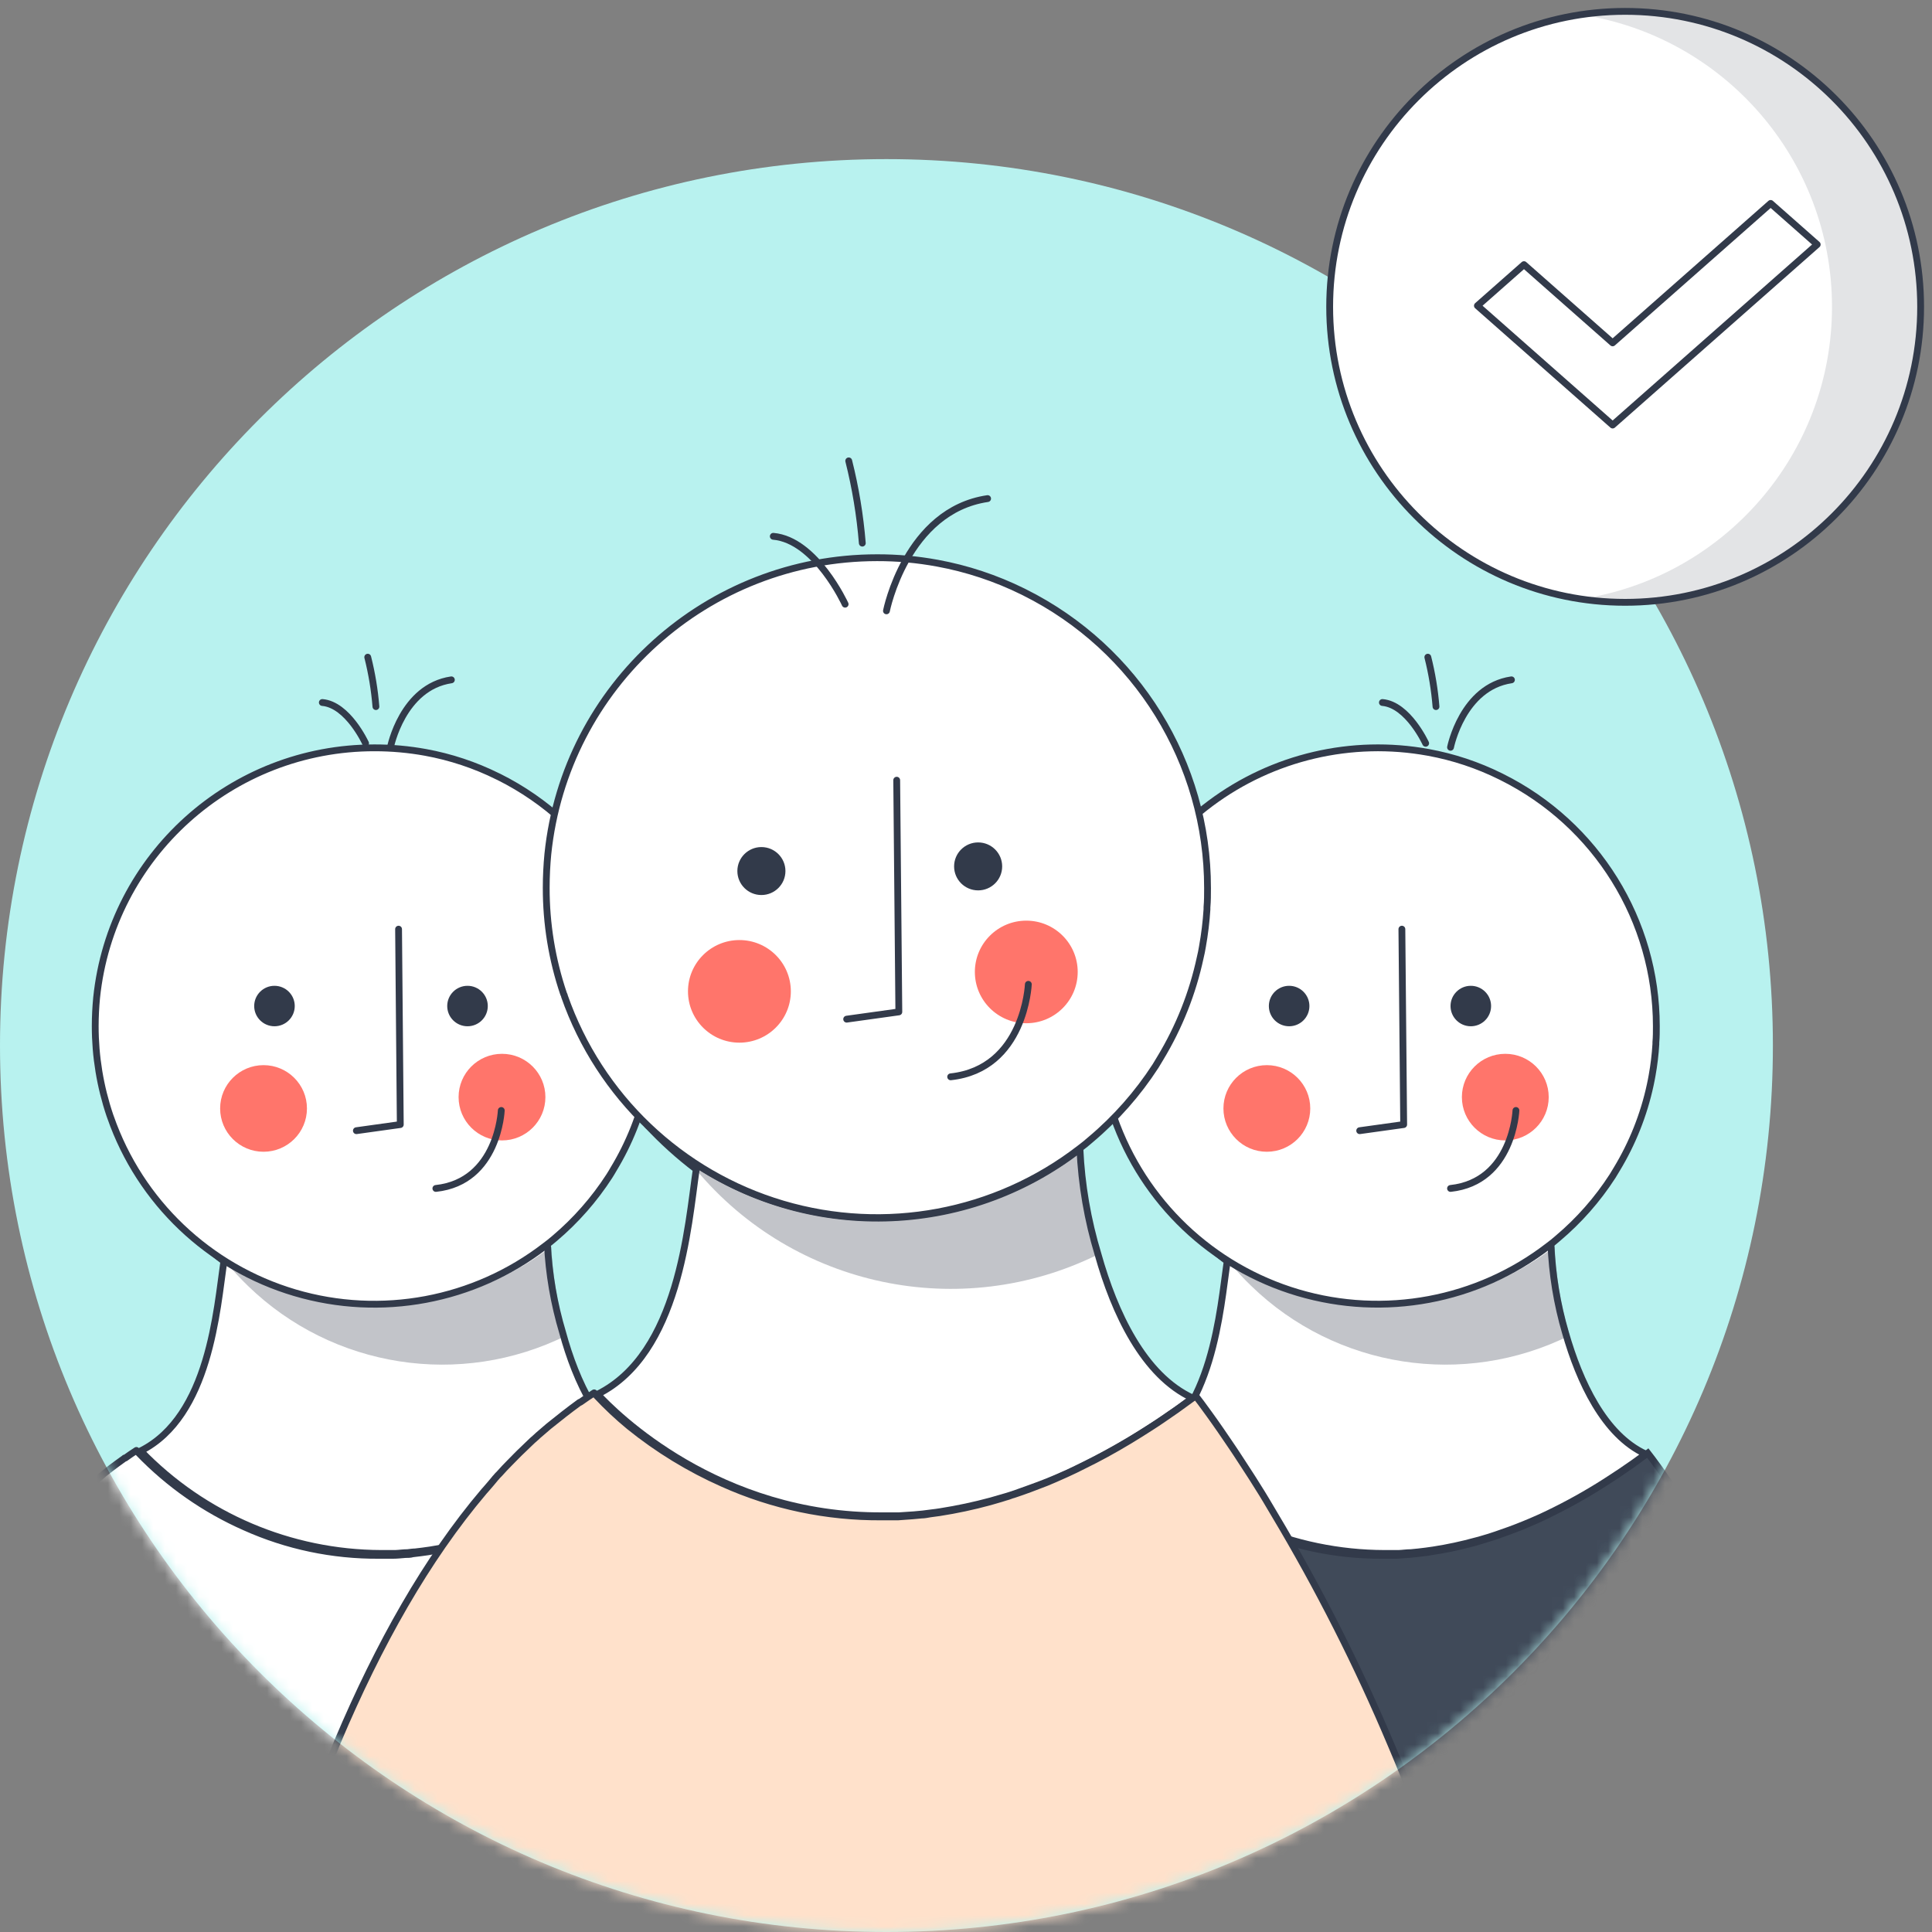 <svg width="170" height="170" viewBox="0 0 170 170" fill="none" xmlns="http://www.w3.org/2000/svg">
<rect x="0" y="0" width="170" height="170" fill="#808080" stroke="none"/>
<path fill-rule="evenodd" clip-rule="evenodd" d="M78 170C121.078 170 156 135.078 156 92C156 48.922 121.078 14 78 14C34.922 14 0 48.922 0 92C0 135.078 34.922 170 78 170Z" fill="#B8F2EF"/>
<mask id="mask0" mask-type="alpha" maskUnits="userSpaceOnUse" x="0" y="14" width="156" height="156">
<path fill-rule="evenodd" clip-rule="evenodd" d="M78 170C121.078 170 156 135.078 156 92C156 48.922 121.078 14 78 14C34.922 14 0 48.922 0 92C0 135.078 34.922 170 78 170Z" fill="white"/>
</mask>
<g mask="url(#mask0)">
<path fill-rule="evenodd" clip-rule="evenodd" d="M56.524 127.943C55.805 128.488 55.085 128.998 54.366 129.479L53.539 130.024C51.937 131.081 50.272 132.039 48.553 132.895C48.136 133.11 47.719 133.304 47.302 133.498L47.043 133.612C46.625 133.799 46.215 133.978 45.798 134.143C44.971 134.481 44.165 134.775 43.381 135.04L42.741 135.249L42.158 135.421C41.971 135.478 41.784 135.536 41.597 135.579C40.366 135.917 39.117 136.186 37.856 136.382L37.18 136.476L36.525 136.555C36.31 136.555 36.087 136.598 35.871 136.619C35.504 136.619 35.151 136.677 34.785 136.691H34.159H33.54C25.552 136.667 17.915 133.412 12.376 127.67C18.455 124.62 19.081 115.176 19.699 110.978C18.386 109.99 17.163 108.887 16.045 107.684C16.968 108.585 17.964 109.408 19.023 110.146C27.839 116.324 39.666 116.033 48.165 109.428C48.293 112.085 48.745 114.716 49.51 117.265C50.675 121.556 52.87 126.271 56.524 127.943Z" fill="white" stroke="#323A4A" stroke-width="0.6" stroke-linecap="round" stroke-linejoin="round"/>
<path opacity="0.3" fill-rule="evenodd" clip-rule="evenodd" d="M49.835 117.515C40.516 122.143 29.284 120.393 21.823 113.152C21.189 112.543 20.591 111.899 20.032 111.221C19.801 110.949 19.585 110.676 19.37 110.396C28.185 116.574 40.012 116.283 48.511 109.678C48.633 112.335 49.077 114.966 49.835 117.515Z" fill="#323A4A"/>
<path fill-rule="evenodd" clip-rule="evenodd" d="M83.953 255.504C48.315 263.505 12.8 263.017 -22.594 255.037C-22.507 245.708 -22.061 230.594 -20.349 213.916C-18.285 193.679 -14.371 171.073 -6.983 153.47C-3.976 146.329 -0.394 139.964 3.843 134.94L4.023 134.732C4.232 134.488 4.448 134.251 4.656 134.014C4.679 133.983 4.705 133.954 4.735 133.928C4.823 133.82 4.917 133.717 5.016 133.62C5.26 133.354 5.505 133.082 5.735 132.823C5.965 132.565 6.39 132.149 6.728 131.826C7.066 131.503 7.354 131.23 7.678 130.943L7.85 130.785L8.634 130.11C9.354 129.472 10.145 128.89 10.929 128.331L10.965 128.295H11.023C11.346 128.065 11.67 127.836 12.001 127.627L12.188 127.836C14.85 130.6 18.026 132.821 21.54 134.373C25.248 136.037 29.272 136.884 33.338 136.856H33.956H34.582C34.942 136.856 35.301 136.813 35.668 136.785C35.884 136.785 36.107 136.785 36.323 136.72L36.978 136.641L37.654 136.548C38.915 136.351 40.164 136.082 41.395 135.744C41.582 135.701 41.769 135.643 41.956 135.586L42.538 135.414L43.013 135.256L43.179 135.206C43.963 134.94 44.769 134.646 45.596 134.309C46.013 134.144 46.423 133.964 46.84 133.778L47.099 133.663C47.517 133.469 47.934 133.275 48.351 133.06C50.069 132.205 51.734 131.246 53.336 130.189L54.163 129.644C54.883 129.163 55.602 128.654 56.322 128.108C56.437 128.033 56.547 127.952 56.653 127.864L57.055 128.388C57.365 128.812 57.868 129.493 58.494 130.426L59.098 131.309C59.264 131.56 59.451 131.826 59.631 132.106C59.811 132.385 59.969 132.608 60.142 132.888L60.688 133.727C60.753 133.835 60.825 133.943 60.897 134.05C61.105 134.388 61.336 134.768 61.559 135.112C61.659 135.277 61.76 135.435 61.861 135.608L62.487 136.634C65.766 142.136 68.651 147.862 71.119 153.771C76.401 166.132 79.656 179.26 80.759 192.653C81.356 200.547 81.845 208.312 82.248 215.567C83.363 232.539 83.773 247.035 83.953 255.504Z" fill="white" stroke="#323A4A" stroke-width="0.6" stroke-linecap="round" stroke-linejoin="round"/>
<path opacity="0.01" fill-rule="evenodd" clip-rule="evenodd" d="M57.469 90.289C57.469 90.77 57.469 91.243 57.426 91.724C57.43 91.774 57.43 91.825 57.426 91.875C57.371 92.799 57.261 93.719 57.096 94.631C57.052 94.903 56.995 95.183 56.93 95.47C56.365 98.093 55.366 100.603 53.973 102.898C53.865 103.099 53.736 103.292 53.614 103.493C52.29 105.542 50.671 107.385 48.808 108.962C48.535 109.199 48.254 109.421 47.974 109.629C41.724 114.458 33.527 115.992 25.947 113.751C18.368 111.509 12.333 105.766 9.732 98.319C9.707 98.261 9.685 98.201 9.667 98.14C8.812 95.61 8.377 92.958 8.379 90.289C8.379 89.449 8.423 88.61 8.502 87.784C9.8 75.285 20.364 65.791 32.96 65.803C34.463 65.802 35.964 65.936 37.442 66.205C39.648 66.608 41.786 67.318 43.794 68.315L43.916 68.372C52.227 72.532 57.472 81.014 57.469 90.289Z" fill="white" stroke="#323A4A" stroke-width="0.6" stroke-linecap="round" stroke-linejoin="round"/>
<path fill-rule="evenodd" clip-rule="evenodd" d="M57.469 90.289C57.469 90.77 57.469 91.243 57.426 91.724C57.43 91.774 57.43 91.825 57.426 91.875C57.371 92.799 57.261 93.719 57.096 94.631C57.052 94.903 56.995 95.183 56.93 95.47C56.365 98.093 55.366 100.603 53.973 102.898C53.865 103.099 53.736 103.292 53.614 103.493C52.29 105.542 50.671 107.385 48.808 108.962C48.535 109.199 48.254 109.421 47.974 109.629C41.724 114.458 33.527 115.992 25.947 113.751C18.368 111.509 12.333 105.766 9.732 98.319C9.707 98.261 9.685 98.201 9.667 98.14C8.812 95.61 8.377 92.958 8.379 90.289C8.379 89.449 8.423 88.61 8.502 87.784C9.8 75.285 20.364 65.791 32.96 65.803C34.463 65.802 35.964 65.936 37.442 66.205C39.648 66.608 41.786 67.318 43.794 68.315L43.916 68.372C52.227 72.532 57.472 81.014 57.469 90.289Z" fill="white" stroke="#323A4A" stroke-width="0.6" stroke-linecap="round" stroke-linejoin="round"/>
<path d="M34.356 65.755C34.356 65.755 35.407 60.452 39.716 59.82" stroke="#323A4A" stroke-width="0.6" stroke-linecap="round" stroke-linejoin="round"/>
<path d="M32.167 65.403C32.167 65.403 30.613 62.008 28.362 61.814" stroke="#323A4A" stroke-width="0.6" stroke-linecap="round" stroke-linejoin="round"/>
<path d="M32.358 57.826C32.718 59.253 32.959 60.708 33.078 62.175" stroke="#323A4A" stroke-width="0.6" stroke-linecap="round" stroke-linejoin="round"/>
<path d="M62.333 97.712C62.333 97.712 72.634 110.694 63.167 120.411" stroke="white" stroke-width="0.6" stroke-linecap="round" stroke-linejoin="round"/>
<path fill-rule="evenodd" clip-rule="evenodd" d="M41.137 90.303C42.122 90.303 42.921 89.506 42.921 88.523C42.921 87.54 42.122 86.743 41.137 86.743C40.151 86.743 39.352 87.54 39.352 88.523C39.352 89.506 40.151 90.303 41.137 90.303Z" fill="#323A4A"/>
<path fill-rule="evenodd" clip-rule="evenodd" d="M24.151 90.303C25.137 90.303 25.935 89.506 25.935 88.523C25.935 87.54 25.137 86.743 24.151 86.743C23.166 86.743 22.367 87.54 22.367 88.523C22.367 89.506 23.166 90.303 24.151 90.303Z" fill="#323A4A"/>
<path d="M35.071 81.758L35.222 98.952L31.359 99.491" stroke="#323A4A" stroke-width="0.6" stroke-linecap="round" stroke-linejoin="round"/>
<path fill-rule="evenodd" clip-rule="evenodd" d="M44.171 100.348C46.281 100.348 47.991 98.642 47.991 96.537C47.991 94.433 46.281 92.727 44.171 92.727C42.062 92.727 40.352 94.433 40.352 96.537C40.352 98.642 42.062 100.348 44.171 100.348Z" fill="#FF756B"/>
<path fill-rule="evenodd" clip-rule="evenodd" d="M23.189 101.345C25.299 101.345 27.009 99.639 27.009 97.534C27.009 95.43 25.299 93.724 23.189 93.724C21.08 93.724 19.37 95.43 19.37 97.534C19.37 99.639 21.08 101.345 23.189 101.345Z" fill="#FF756B"/>
<path d="M44.108 97.712C44.108 97.712 43.842 103.985 38.353 104.573" stroke="#323A4A" stroke-width="0.6" stroke-linecap="round" stroke-linejoin="round"/>
<path fill-rule="evenodd" clip-rule="evenodd" d="M172.235 255.504C136.597 263.512 101.082 263.01 65.689 255.037C65.775 245.708 66.221 230.594 67.926 213.916C69.998 193.672 73.904 171.081 81.299 153.47C84.306 146.293 87.888 139.956 92.154 134.94C92.21 134.868 92.27 134.798 92.334 134.732L92.96 134.014L93.046 133.928C93.132 133.82 93.223 133.717 93.32 133.62C93.564 133.354 93.816 133.082 94.075 132.823C94.334 132.565 94.73 132.149 95.068 131.833C95.406 131.517 95.694 131.23 96.01 130.943L96.19 130.785C96.442 130.555 96.708 130.326 96.974 130.11C97.694 129.479 98.485 128.89 99.269 128.331L99.305 128.295H99.362C99.679 128.058 100.01 127.836 100.341 127.627C100.341 127.627 100.398 127.699 100.528 127.836C103.188 130.603 106.365 132.824 109.88 134.373C113.585 136.039 117.607 136.886 121.67 136.856H122.289H122.915L124.001 136.777L124.648 136.713L125.31 136.634C125.535 136.614 125.759 136.581 125.979 136.533C127.004 136.385 128.02 136.181 129.022 135.923L129.583 135.78L129.727 135.744L130.281 135.579L130.871 135.399C131.022 135.356 131.188 135.306 131.346 135.249L131.511 135.199C132.295 134.933 133.101 134.632 133.928 134.309C134.346 134.136 134.756 133.95 135.173 133.77C135.257 133.728 135.344 133.69 135.432 133.656C135.842 133.462 136.266 133.268 136.676 133.053C138.397 132.198 140.064 131.239 141.669 130.182C141.949 130.01 142.223 129.823 142.496 129.637C143.215 129.156 143.935 128.646 144.654 128.108C144.777 128.029 144.877 127.943 144.992 127.857C144.992 127.857 145.129 128.029 145.395 128.388C145.661 128.747 146.208 129.486 146.834 130.419C147.021 130.699 147.222 130.986 147.431 131.302C147.64 131.618 147.791 131.811 147.971 132.091L148.481 132.881C148.661 133.153 148.834 133.433 149.028 133.72C149.093 133.828 149.165 133.928 149.229 134.05C149.445 134.38 149.668 134.768 149.898 135.105C149.992 135.27 150.1 135.435 150.193 135.6C150.402 135.931 150.611 136.275 150.826 136.627C154.116 142.129 157.012 147.856 159.495 153.764C162.492 160.84 164.856 168.167 166.559 175.659C167.83 181.251 168.691 186.929 169.135 192.646C169.732 200.54 170.221 208.304 170.624 215.56C170.911 220.834 171.149 225.872 171.343 230.551C171.897 240.957 172.134 249.669 172.235 255.504Z" fill="#404A59" stroke="#323A4A" stroke-width="0.6"/>
<path fill-rule="evenodd" clip-rule="evenodd" d="M144.806 127.943C144.087 128.488 143.367 128.998 142.648 129.479L141.821 130.024C140.219 131.081 138.554 132.039 136.836 132.895C136.418 133.11 135.994 133.304 135.584 133.498L135.325 133.612C134.908 133.799 134.49 133.978 134.08 134.143C133.253 134.481 132.447 134.775 131.656 135.04L131.023 135.249L130.44 135.421C130.253 135.478 130.066 135.536 129.872 135.579C128.642 135.919 127.393 136.187 126.131 136.382L125.462 136.476L124.808 136.555L124.153 136.619C123.786 136.619 123.434 136.677 123.067 136.691H122.441H121.822C113.833 136.673 106.194 133.417 100.658 127.67C106.737 124.62 107.363 115.176 107.981 110.978C106.673 109.986 105.453 108.884 104.334 107.684C105.262 108.588 106.263 109.414 107.327 110.153C116.142 116.331 127.969 116.04 136.469 109.435C136.572 112.097 137.005 114.737 137.756 117.293C138.979 121.556 141.152 126.271 144.806 127.943Z" fill="white" stroke="#323A4A" stroke-width="0.6" stroke-linecap="round" stroke-linejoin="round"/>
<path opacity="0.3" fill-rule="evenodd" clip-rule="evenodd" d="M138.111 117.515C128.792 122.143 117.559 120.393 110.098 113.152C109.464 112.543 108.866 111.899 108.307 111.221C108.084 110.949 107.868 110.676 107.652 110.396C116.468 116.574 128.295 116.283 136.794 109.678C136.909 112.335 137.351 114.967 138.111 117.515Z" fill="#323A4A"/>
<path opacity="0.01" fill-rule="evenodd" clip-rule="evenodd" d="M145.745 90.289C145.745 90.77 145.745 91.244 145.702 91.725C145.706 91.775 145.706 91.825 145.702 91.875C145.647 92.8 145.536 93.72 145.371 94.631C145.328 94.904 145.263 95.184 145.206 95.471C144.641 98.093 143.642 100.604 142.249 102.898C142.134 103.099 142.012 103.293 141.889 103.494C140.565 105.545 138.944 107.387 137.077 108.962C136.81 109.199 136.53 109.422 136.249 109.63C130 114.456 121.805 115.988 114.227 113.747C106.65 111.505 100.617 105.764 98.015 98.32C97.987 98.262 97.965 98.202 97.95 98.14C97.091 95.612 96.656 92.959 96.662 90.289C96.662 89.45 96.705 88.61 96.784 87.785C97.498 80.987 101.022 74.793 106.507 70.697C111.992 66.601 118.942 64.973 125.682 66.205C127.888 66.609 130.026 67.319 132.034 68.315L132.149 68.373C140.477 72.519 145.741 81.004 145.745 90.289Z" fill="white" stroke="#323A4A" stroke-width="0.6" stroke-linecap="round" stroke-linejoin="round"/>
<path fill-rule="evenodd" clip-rule="evenodd" d="M145.745 90.289C145.745 90.77 145.745 91.244 145.702 91.725C145.706 91.775 145.706 91.825 145.702 91.875C145.647 92.8 145.536 93.72 145.371 94.631C145.328 94.904 145.263 95.184 145.206 95.471C144.641 98.093 143.642 100.604 142.249 102.898C142.134 103.099 142.012 103.293 141.889 103.494C140.565 105.545 138.944 107.387 137.077 108.962C136.81 109.199 136.53 109.422 136.249 109.63C130 114.456 121.805 115.988 114.227 113.747C106.65 111.505 100.617 105.764 98.015 98.32C97.987 98.262 97.965 98.202 97.95 98.14C97.091 95.612 96.656 92.959 96.662 90.289C96.662 89.45 96.705 88.61 96.784 87.785C97.498 80.987 101.022 74.793 106.507 70.697C111.992 66.601 118.942 64.973 125.682 66.205C127.888 66.609 130.026 67.319 132.034 68.315L132.149 68.373C140.477 72.519 145.741 81.004 145.745 90.289Z" fill="white" stroke="#323A4A" stroke-width="0.6" stroke-linecap="round" stroke-linejoin="round"/>
<path fill-rule="evenodd" clip-rule="evenodd" d="M129.419 90.303C130.404 90.303 131.203 89.506 131.203 88.523C131.203 87.54 130.404 86.743 129.419 86.743C128.434 86.743 127.635 87.54 127.635 88.523C127.635 89.506 128.434 90.303 129.419 90.303Z" fill="#323A4A"/>
<path fill-rule="evenodd" clip-rule="evenodd" d="M113.433 90.303C114.418 90.303 115.217 89.506 115.217 88.523C115.217 87.54 114.418 86.743 113.433 86.743C112.448 86.743 111.649 87.54 111.649 88.523C111.649 89.506 112.448 90.303 113.433 90.303Z" fill="#323A4A"/>
<path d="M123.354 81.758L123.512 98.952L119.642 99.491" stroke="#323A4A" stroke-width="0.6" stroke-linecap="round" stroke-linejoin="round"/>
<path fill-rule="evenodd" clip-rule="evenodd" d="M132.454 100.348C134.563 100.348 136.274 98.642 136.274 96.537C136.274 94.433 134.563 92.727 132.454 92.727C130.344 92.727 128.634 94.433 128.634 96.537C128.634 98.642 130.344 100.348 132.454 100.348Z" fill="#FF756B"/>
<path fill-rule="evenodd" clip-rule="evenodd" d="M111.472 101.345C113.582 101.345 115.292 99.639 115.292 97.534C115.292 95.43 113.582 93.724 111.472 93.724C109.363 93.724 107.652 95.43 107.652 97.534C107.652 99.639 109.363 101.345 111.472 101.345Z" fill="#FF756B"/>
<path d="M133.39 97.712C133.39 97.712 133.124 103.985 127.635 104.573" stroke="#323A4A" stroke-width="0.6" stroke-linecap="round" stroke-linejoin="round"/>
<path d="M127.635 65.755C127.635 65.755 128.685 60.452 132.994 59.82" stroke="#323A4A" stroke-width="0.6" stroke-linecap="round" stroke-linejoin="round"/>
<path d="M125.446 65.403C125.446 65.403 123.892 62.008 121.64 61.814" stroke="#323A4A" stroke-width="0.6" stroke-linecap="round" stroke-linejoin="round"/>
<path d="M125.637 57.826C125.996 59.253 126.237 60.708 126.356 62.175" stroke="#323A4A" stroke-width="0.6" stroke-linecap="round" stroke-linejoin="round"/>
<path fill-rule="evenodd" clip-rule="evenodd" d="M104.952 123.019C104.083 123.665 103.225 124.273 102.376 124.842C102.052 125.065 101.722 125.28 101.398 125.488C99.494 126.728 97.52 127.857 95.485 128.868C94.988 129.119 94.492 129.349 94.003 129.586L93.693 129.722C93.197 129.945 92.708 130.16 92.219 130.354C91.24 130.748 90.284 131.071 89.341 131.416C89.089 131.502 88.838 131.588 88.586 131.66L87.866 131.868L87.197 132.062C85.736 132.458 84.254 132.774 82.759 133.009C82.493 133.052 82.234 133.088 81.968 133.117L81.183 133.217L80.406 133.289L79.119 133.375H78.399H77.68C63.163 133.475 54.099 124.325 52.581 122.682C59.775 119.094 60.53 107.863 61.264 102.89C59.715 101.715 58.27 100.409 56.948 98.986C58.048 100.054 59.234 101.031 60.494 101.906C70.933 109.233 84.943 108.904 95.024 101.095C95.167 104.245 95.704 107.365 96.621 110.382C98.046 115.463 100.621 121.039 104.952 123.019Z" fill="white" stroke="#323A4A" stroke-width="0.6" stroke-linecap="round" stroke-linejoin="round"/>
<path opacity="0.3" fill-rule="evenodd" clip-rule="evenodd" d="M96.606 110.389C84.513 116.361 69.891 113.277 61.256 102.933C60.99 102.61 60.731 102.287 60.48 101.949C70.918 109.276 84.928 108.947 95.01 101.138C95.156 104.276 95.692 107.383 96.606 110.389Z" fill="#323A4A"/>
<path fill-rule="evenodd" clip-rule="evenodd" d="M137.568 274.169C127.219 276.503 116.744 278.243 106.196 279.379C83.603 281.814 60.798 281.508 38.28 278.467C29.259 277.276 20.245 275.664 11.238 273.63C11.289 267.825 11.461 260.167 11.907 251.348C12.202 245.355 12.627 238.839 13.217 232.007C13.418 229.661 13.648 227.278 13.893 224.874C16.339 200.876 20.986 174.079 29.719 153.203C33.316 144.699 37.539 137.178 42.596 131.222L42.812 130.978C43.056 130.691 43.308 130.411 43.531 130.131C43.556 130.091 43.588 130.054 43.624 130.024C43.727 129.897 43.838 129.777 43.955 129.665C44.243 129.342 44.538 129.026 44.847 128.717C45.157 128.409 45.624 127.914 46.027 127.54C46.43 127.167 46.747 126.823 47.15 126.486L47.351 126.299L48.279 125.502C49.164 124.785 50.077 124.067 51.005 123.393H51.041L51.113 123.349C51.495 123.077 51.883 122.811 52.279 122.56L52.494 122.811C53.394 123.772 54.355 124.674 55.372 125.51C57.878 127.536 60.64 129.225 63.587 130.533C67.982 132.506 72.752 133.51 77.572 133.475H78.291H79.011L80.298 133.382L81.075 133.31C81.334 133.31 81.593 133.253 81.852 133.21C82.111 133.167 82.384 133.145 82.651 133.102C84.147 132.871 85.629 132.554 87.089 132.155L87.758 131.961C87.988 131.897 88.211 131.832 88.442 131.753C88.635 131.704 88.825 131.642 89.01 131.566L89.204 131.509C90.139 131.2 91.096 130.842 92.082 130.454C92.571 130.253 93.06 130.038 93.556 129.815L93.859 129.679C94.355 129.449 94.851 129.22 95.348 128.961C96.671 128.316 98.019 127.579 99.391 126.751C100.009 126.378 100.628 125.99 101.261 125.581C101.585 125.373 101.915 125.158 102.239 124.935C103.088 124.366 103.946 123.759 104.815 123.113C104.951 123.027 105.074 122.926 105.21 122.826L105.685 123.45C106.052 123.952 106.649 124.756 107.411 125.861C107.634 126.191 107.879 126.536 108.131 126.916C108.383 127.296 108.548 127.519 108.764 127.856C108.98 128.194 109.16 128.452 109.368 128.782L110.016 129.78L110.26 130.16L111.052 131.423C111.167 131.617 111.289 131.803 111.404 132.004L112.123 133.217C116.023 139.744 119.461 146.535 122.41 153.541C128.669 168.201 132.526 183.768 133.834 199.649C134.553 209.05 135.129 218.221 135.604 226.819C136.014 234.368 136.323 241.494 136.597 247.982C137.186 258.768 137.431 267.853 137.568 274.169Z" fill="#FFE1CB" stroke="#323A4A" stroke-width="0.6" stroke-linecap="round" stroke-linejoin="round"/>
<path fill-rule="evenodd" clip-rule="evenodd" d="M55.811 92.893L55.926 92.555C55.897 92.663 55.854 92.778 55.811 92.893Z" fill="#323A4A"/>
<path fill-rule="evenodd" clip-rule="evenodd" d="M57.919 93.833C57.782 94.357 57.638 94.787 57.581 94.974C57.624 94.794 57.739 94.357 57.919 93.833Z" fill="#323A4A"/>
<path opacity="0.01" fill-rule="evenodd" clip-rule="evenodd" d="M106.253 78.145C106.253 78.719 106.253 79.279 106.203 79.832C106.207 79.894 106.207 79.956 106.203 80.018C106.133 81.113 106.001 82.204 105.807 83.284C105.757 83.606 105.685 83.944 105.606 84.274C104.938 87.384 103.756 90.362 102.11 93.087C101.973 93.323 101.822 93.56 101.678 93.804C100.109 96.226 98.189 98.403 95.981 100.263C95.657 100.55 95.326 100.815 94.988 101.067C87.579 106.787 77.864 108.601 68.883 105.943C59.902 103.285 52.751 96.479 49.667 87.654C49.667 87.575 49.61 87.51 49.588 87.439C48.571 84.433 48.056 81.281 48.063 78.109C48.063 77.112 48.113 76.121 48.207 75.145C49.74 60.337 62.245 49.08 77.169 49.074C78.95 49.07 80.727 49.231 82.478 49.554C85.093 50.034 87.628 50.875 90.01 52.052L90.154 52.124C100.03 57.053 106.264 67.129 106.253 78.145Z" fill="white" stroke="#323A4A" stroke-width="0.6" stroke-linecap="round" stroke-linejoin="round"/>
<path fill-rule="evenodd" clip-rule="evenodd" d="M106.253 78.145C106.253 78.719 106.253 79.279 106.203 79.832C106.207 79.894 106.207 79.956 106.203 80.018C106.133 81.113 106.001 82.204 105.807 83.284C105.757 83.606 105.685 83.944 105.606 84.274C104.938 87.384 103.756 90.362 102.11 93.087C101.973 93.323 101.822 93.56 101.678 93.804C100.109 96.226 98.189 98.403 95.981 100.263C95.657 100.55 95.326 100.815 94.988 101.067C87.579 106.787 77.864 108.601 68.883 105.943C59.902 103.285 52.751 96.479 49.667 87.654C49.667 87.575 49.61 87.51 49.588 87.439C48.571 84.433 48.056 81.281 48.063 78.109C48.063 77.112 48.113 76.121 48.207 75.145C49.74 60.337 62.245 49.08 77.169 49.074C78.95 49.07 80.727 49.231 82.478 49.554C85.093 50.034 87.628 50.875 90.01 52.052L90.154 52.124C100.03 57.053 106.264 67.129 106.253 78.145Z" fill="white" stroke="#323A4A" stroke-width="0.6" stroke-linecap="round" stroke-linejoin="round"/>
<path d="M78 53.75C78 53.75 79.745 44.923 86.902 43.872" stroke="#323A4A" stroke-width="0.6" stroke-linecap="round" stroke-linejoin="round"/>
<path d="M74.364 53.163C74.364 53.163 71.783 47.514 68.043 47.191" stroke="#323A4A" stroke-width="0.6" stroke-linecap="round" stroke-linejoin="round"/>
<path d="M74.681 40.553C75.278 42.929 75.678 45.35 75.876 47.791" stroke="#323A4A" stroke-width="0.6" stroke-linecap="round" stroke-linejoin="round"/>
<path fill-rule="evenodd" clip-rule="evenodd" d="M86.068 78.346C87.236 78.346 88.183 77.402 88.183 76.236C88.183 75.071 87.236 74.126 86.068 74.126C84.9 74.126 83.953 75.071 83.953 76.236C83.953 77.402 84.9 78.346 86.068 78.346Z" fill="#323A4A"/>
<path fill-rule="evenodd" clip-rule="evenodd" d="M66.997 78.755C68.165 78.755 69.112 77.811 69.112 76.645C69.112 75.48 68.165 74.535 66.997 74.535C65.829 74.535 64.882 75.48 64.882 76.645C64.882 77.811 65.829 78.755 66.997 78.755Z" fill="#323A4A"/>
<path d="M78.903 68.651L79.09 89.039L74.5 89.678" stroke="#323A4A" stroke-width="0.6" stroke-linecap="round" stroke-linejoin="round"/>
<path fill-rule="evenodd" clip-rule="evenodd" d="M90.305 90.037C92.804 90.037 94.829 88.016 94.829 85.523C94.829 83.03 92.804 81.009 90.305 81.009C87.806 81.009 85.78 83.03 85.78 85.523C85.78 88.016 87.806 90.037 90.305 90.037Z" fill="#FF756B"/>
<path fill-rule="evenodd" clip-rule="evenodd" d="M65.062 91.745C67.561 91.745 69.587 89.724 69.587 87.231C69.587 84.738 67.561 82.717 65.062 82.717C62.563 82.717 60.537 84.738 60.537 87.231C60.537 89.724 62.563 91.745 65.062 91.745Z" fill="#FF756B"/>
<path d="M90.485 86.613C90.485 86.613 90.168 94.048 83.651 94.751" stroke="#323A4A" stroke-width="0.6" stroke-linecap="round" stroke-linejoin="round"/>
</g>
<path fill-rule="evenodd" clip-rule="evenodd" d="M143 53C157.359 53 169 41.359 169 27C169 12.641 157.359 1 143 1C128.641 1 117 12.641 117 27C117 41.359 128.641 53 143 53Z" fill="white" stroke="#323A4A" stroke-width="0.6" stroke-linecap="round" stroke-linejoin="round"/>
<path opacity="0.14" fill-rule="evenodd" clip-rule="evenodd" d="M139.1 52.709C140.372 52.901 141.675 53 143 53C157.36 53 169 41.359 169 27C169 12.641 157.36 1 143 1C141.675 1 140.372 1.099 139.1 1.291C151.609 3.172 161.2 13.966 161.2 27C161.2 40.034 151.609 50.828 139.1 52.709Z" fill="#323A4A"/>
<path fill-rule="evenodd" clip-rule="evenodd" d="M141.899 37.4L130 26.9L134.097 23.285L141.899 30.169L155.803 17.9L159.9 21.515L141.899 37.4Z" fill="white" stroke="#323A4A" stroke-width="0.6" stroke-linecap="round" stroke-linejoin="round"/>
</svg>
